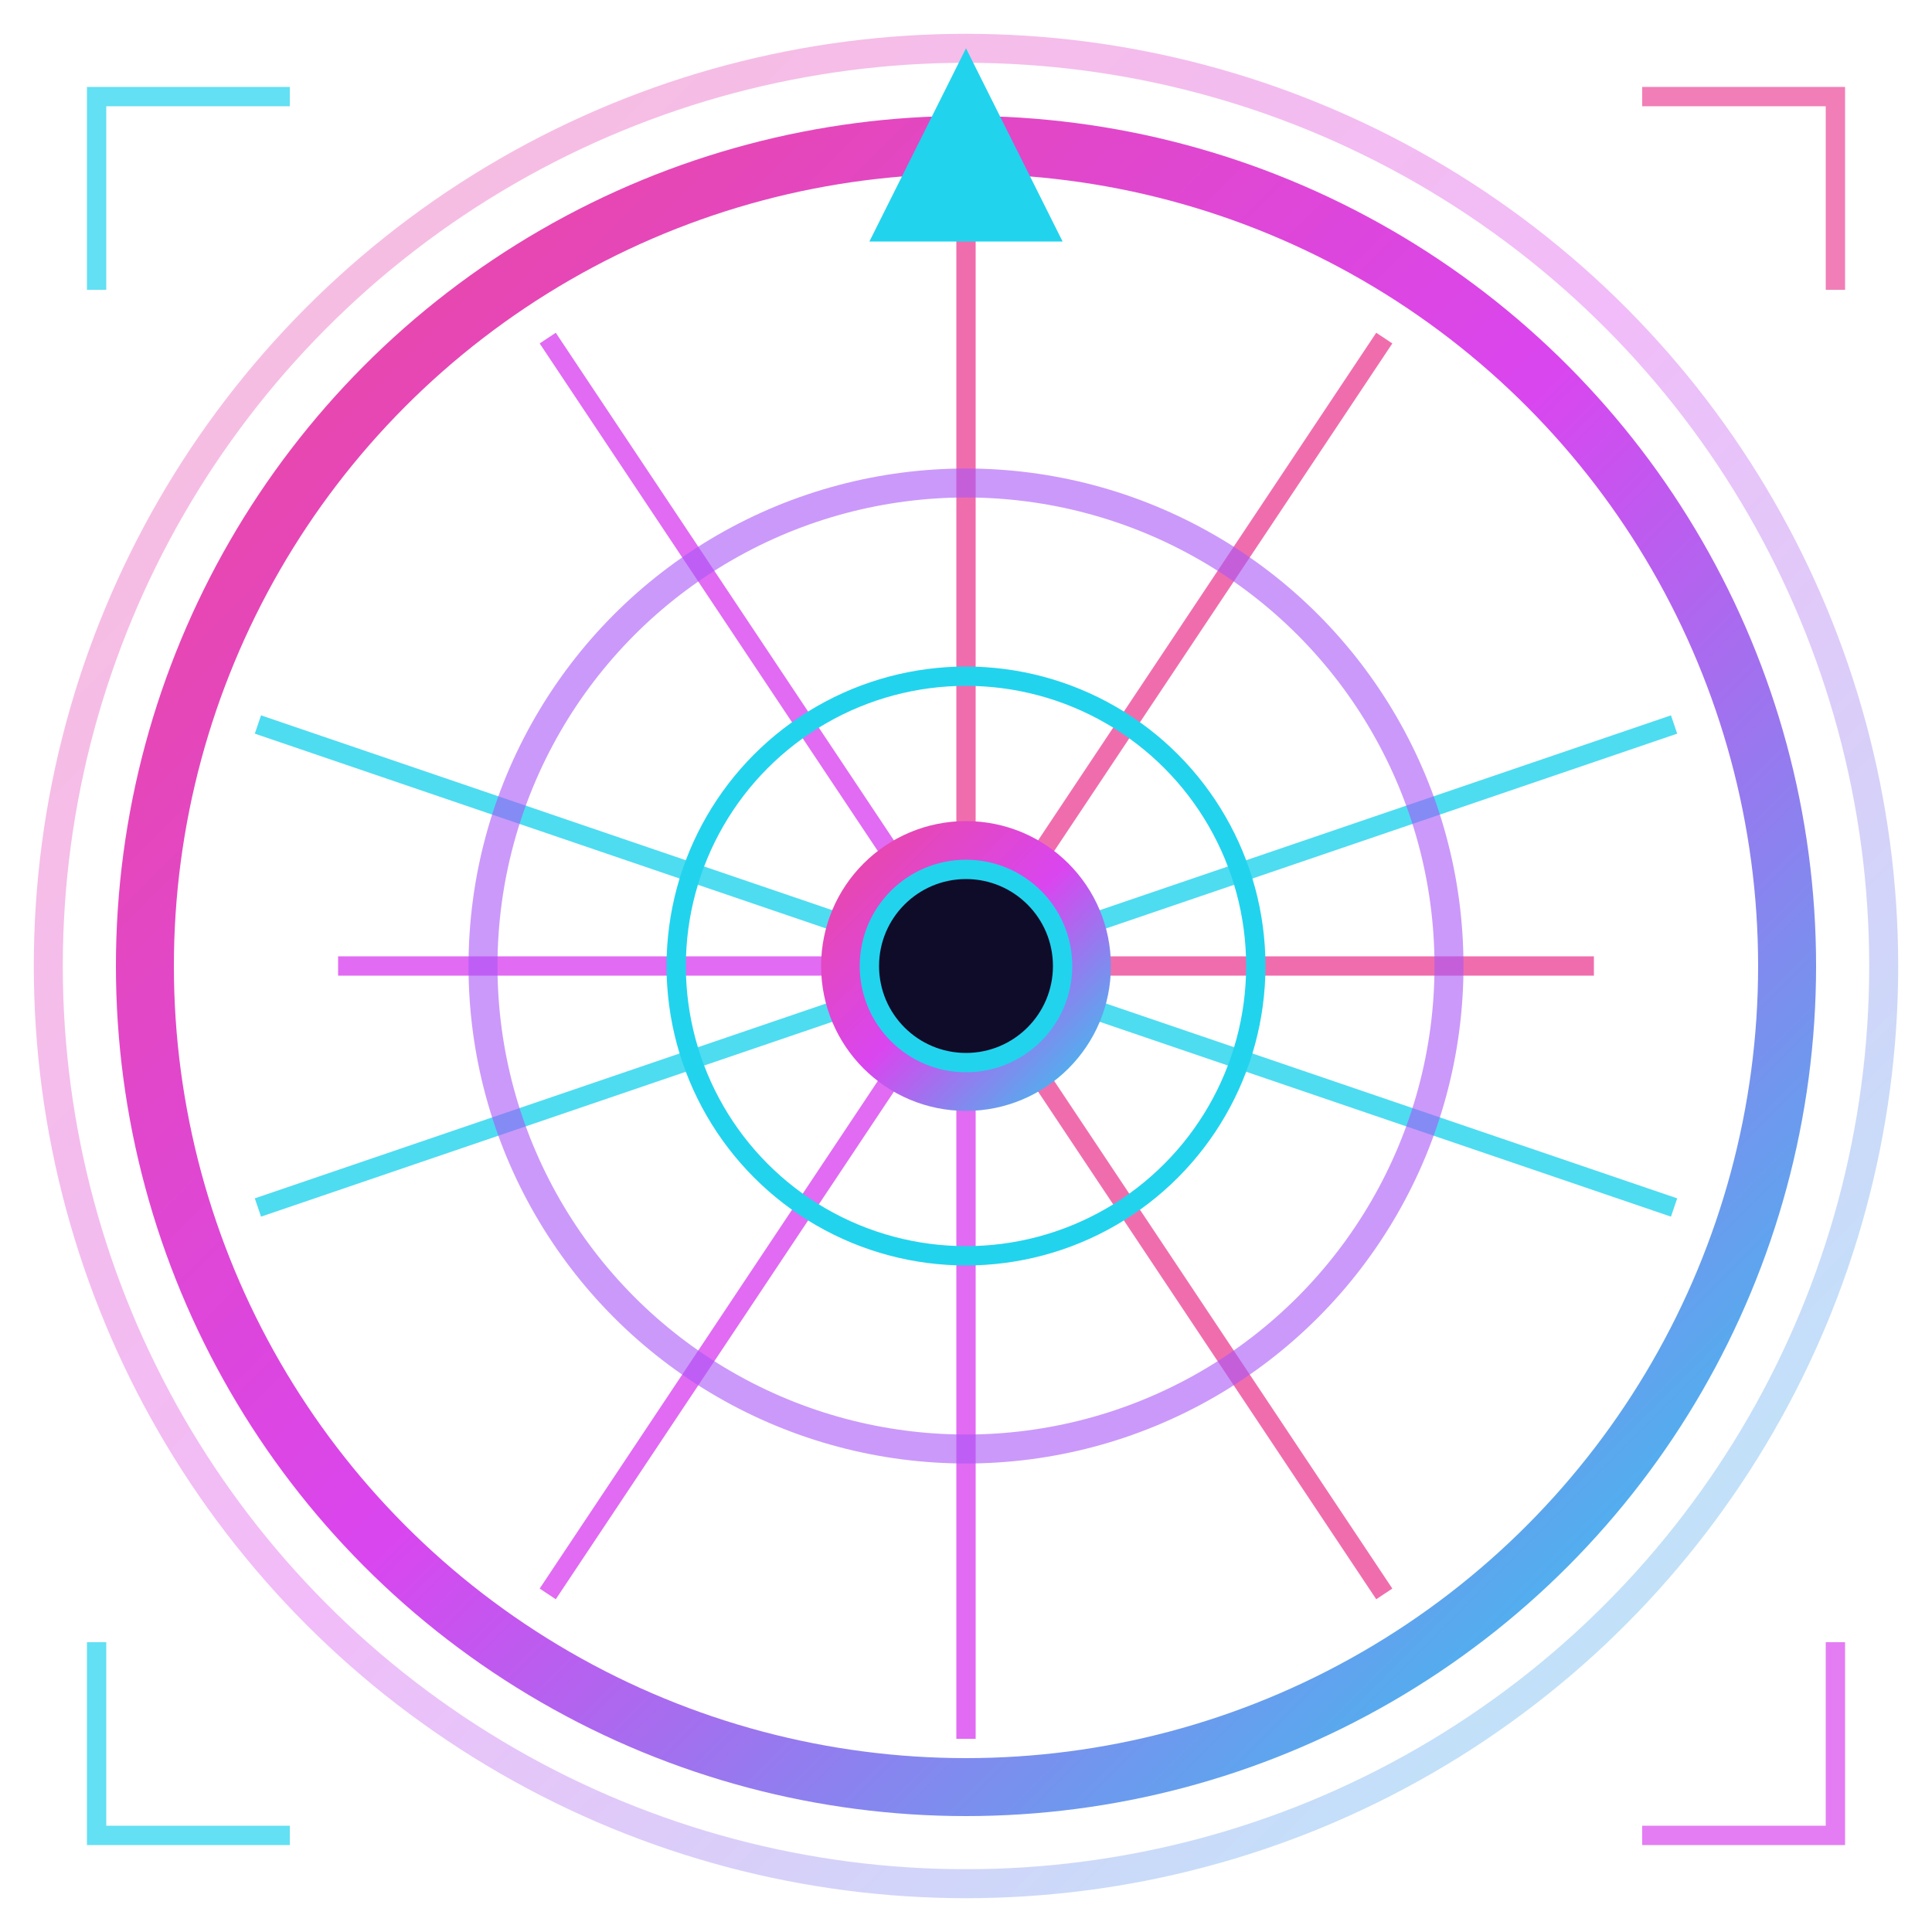 <svg width="200" height="200" viewBox="0 0 200 200" xmlns="http://www.w3.org/2000/svg">
  <defs>
    <linearGradient id="wheelGradient" x1="0%" y1="0%" x2="100%" y2="100%">
      <stop offset="0%" style="stop-color:#ec4899;stop-opacity:1" />
      <stop offset="50%" style="stop-color:#d946ef;stop-opacity:1" />
      <stop offset="100%" style="stop-color:#22d3ee;stop-opacity:1" />
    </linearGradient>
    <filter id="glow">
      <feGaussianBlur stdDeviation="4" result="coloredBlur"/>
      <feMerge>
        <feMergeNode in="coloredBlur"/>
        <feMergeNode in="SourceGraphic"/>
      </feMerge>
    </filter>
    <filter id="strongGlow">
      <feGaussianBlur stdDeviation="8" result="coloredBlur"/>
      <feMerge>
        <feMergeNode in="coloredBlur"/>
        <feMergeNode in="SourceGraphic"/>
      </feMerge>
    </filter>
  </defs>

  <!-- Background circle -->
  <circle cx="100" cy="100" r="95" fill="none" stroke="url(#wheelGradient)" stroke-width="3" filter="url(#glow)" opacity="0.6"/>

  <!-- Outer ring -->
  <circle cx="100" cy="100" r="85" fill="none" stroke="url(#wheelGradient)" stroke-width="6" filter="url(#strongGlow)"/>

  <!-- Wheel spokes (12 segments) -->
  <g opacity="0.8" filter="url(#glow)">
    <!-- Pink spokes -->
    <line x1="100" y1="100" x2="100" y2="20" stroke="#ec4899" stroke-width="2"/>
    <line x1="100" y1="100" x2="143.3" y2="35" stroke="#ec4899" stroke-width="2"/>
    <line x1="100" y1="100" x2="165" y2="100" stroke="#ec4899" stroke-width="2"/>
    <line x1="100" y1="100" x2="143.3" y2="165" stroke="#ec4899" stroke-width="2"/>

    <!-- Fuchsia spokes -->
    <line x1="100" y1="100" x2="100" y2="180" stroke="#d946ef" stroke-width="2"/>
    <line x1="100" y1="100" x2="56.7" y2="165" stroke="#d946ef" stroke-width="2"/>
    <line x1="100" y1="100" x2="35" y2="100" stroke="#d946ef" stroke-width="2"/>
    <line x1="100" y1="100" x2="56.7" y2="35" stroke="#d946ef" stroke-width="2"/>

    <!-- Cyan accents -->
    <line x1="100" y1="100" x2="173.3" y2="75" stroke="#22d3ee" stroke-width="2"/>
    <line x1="100" y1="100" x2="173.3" y2="125" stroke="#22d3ee" stroke-width="2"/>
    <line x1="100" y1="100" x2="26.7" y2="125" stroke="#22d3ee" stroke-width="2"/>
    <line x1="100" y1="100" x2="26.7" y2="75" stroke="#22d3ee" stroke-width="2"/>
  </g>

  <!-- Middle ring -->
  <circle cx="100" cy="100" r="50" fill="none" stroke="#a855f7" stroke-width="3" opacity="0.6"/>

  <!-- Inner ring -->
  <circle cx="100" cy="100" r="30" fill="none" stroke="#22d3ee" stroke-width="2" filter="url(#glow)"/>

  <!-- Center hub -->
  <circle cx="100" cy="100" r="15" fill="url(#wheelGradient)" filter="url(#strongGlow)"/>
  <circle cx="100" cy="100" r="10" fill="#0f0c29" stroke="#22d3ee" stroke-width="2"/>

  <!-- Pointer at top -->
  <polygon points="100,5 110,25 90,25" fill="#22d3ee" filter="url(#strongGlow)"/>

  <!-- Corner brackets for modern touch -->
  <path d="M 10 30 L 10 10 L 30 10" fill="none" stroke="#22d3ee" stroke-width="2" opacity="0.7"/>
  <path d="M 170 10 L 190 10 L 190 30" fill="none" stroke="#ec4899" stroke-width="2" opacity="0.7"/>
  <path d="M 190 170 L 190 190 L 170 190" fill="none" stroke="#d946ef" stroke-width="2" opacity="0.7"/>
  <path d="M 30 190 L 10 190 L 10 170" fill="none" stroke="#22d3ee" stroke-width="2" opacity="0.7"/>
</svg>
